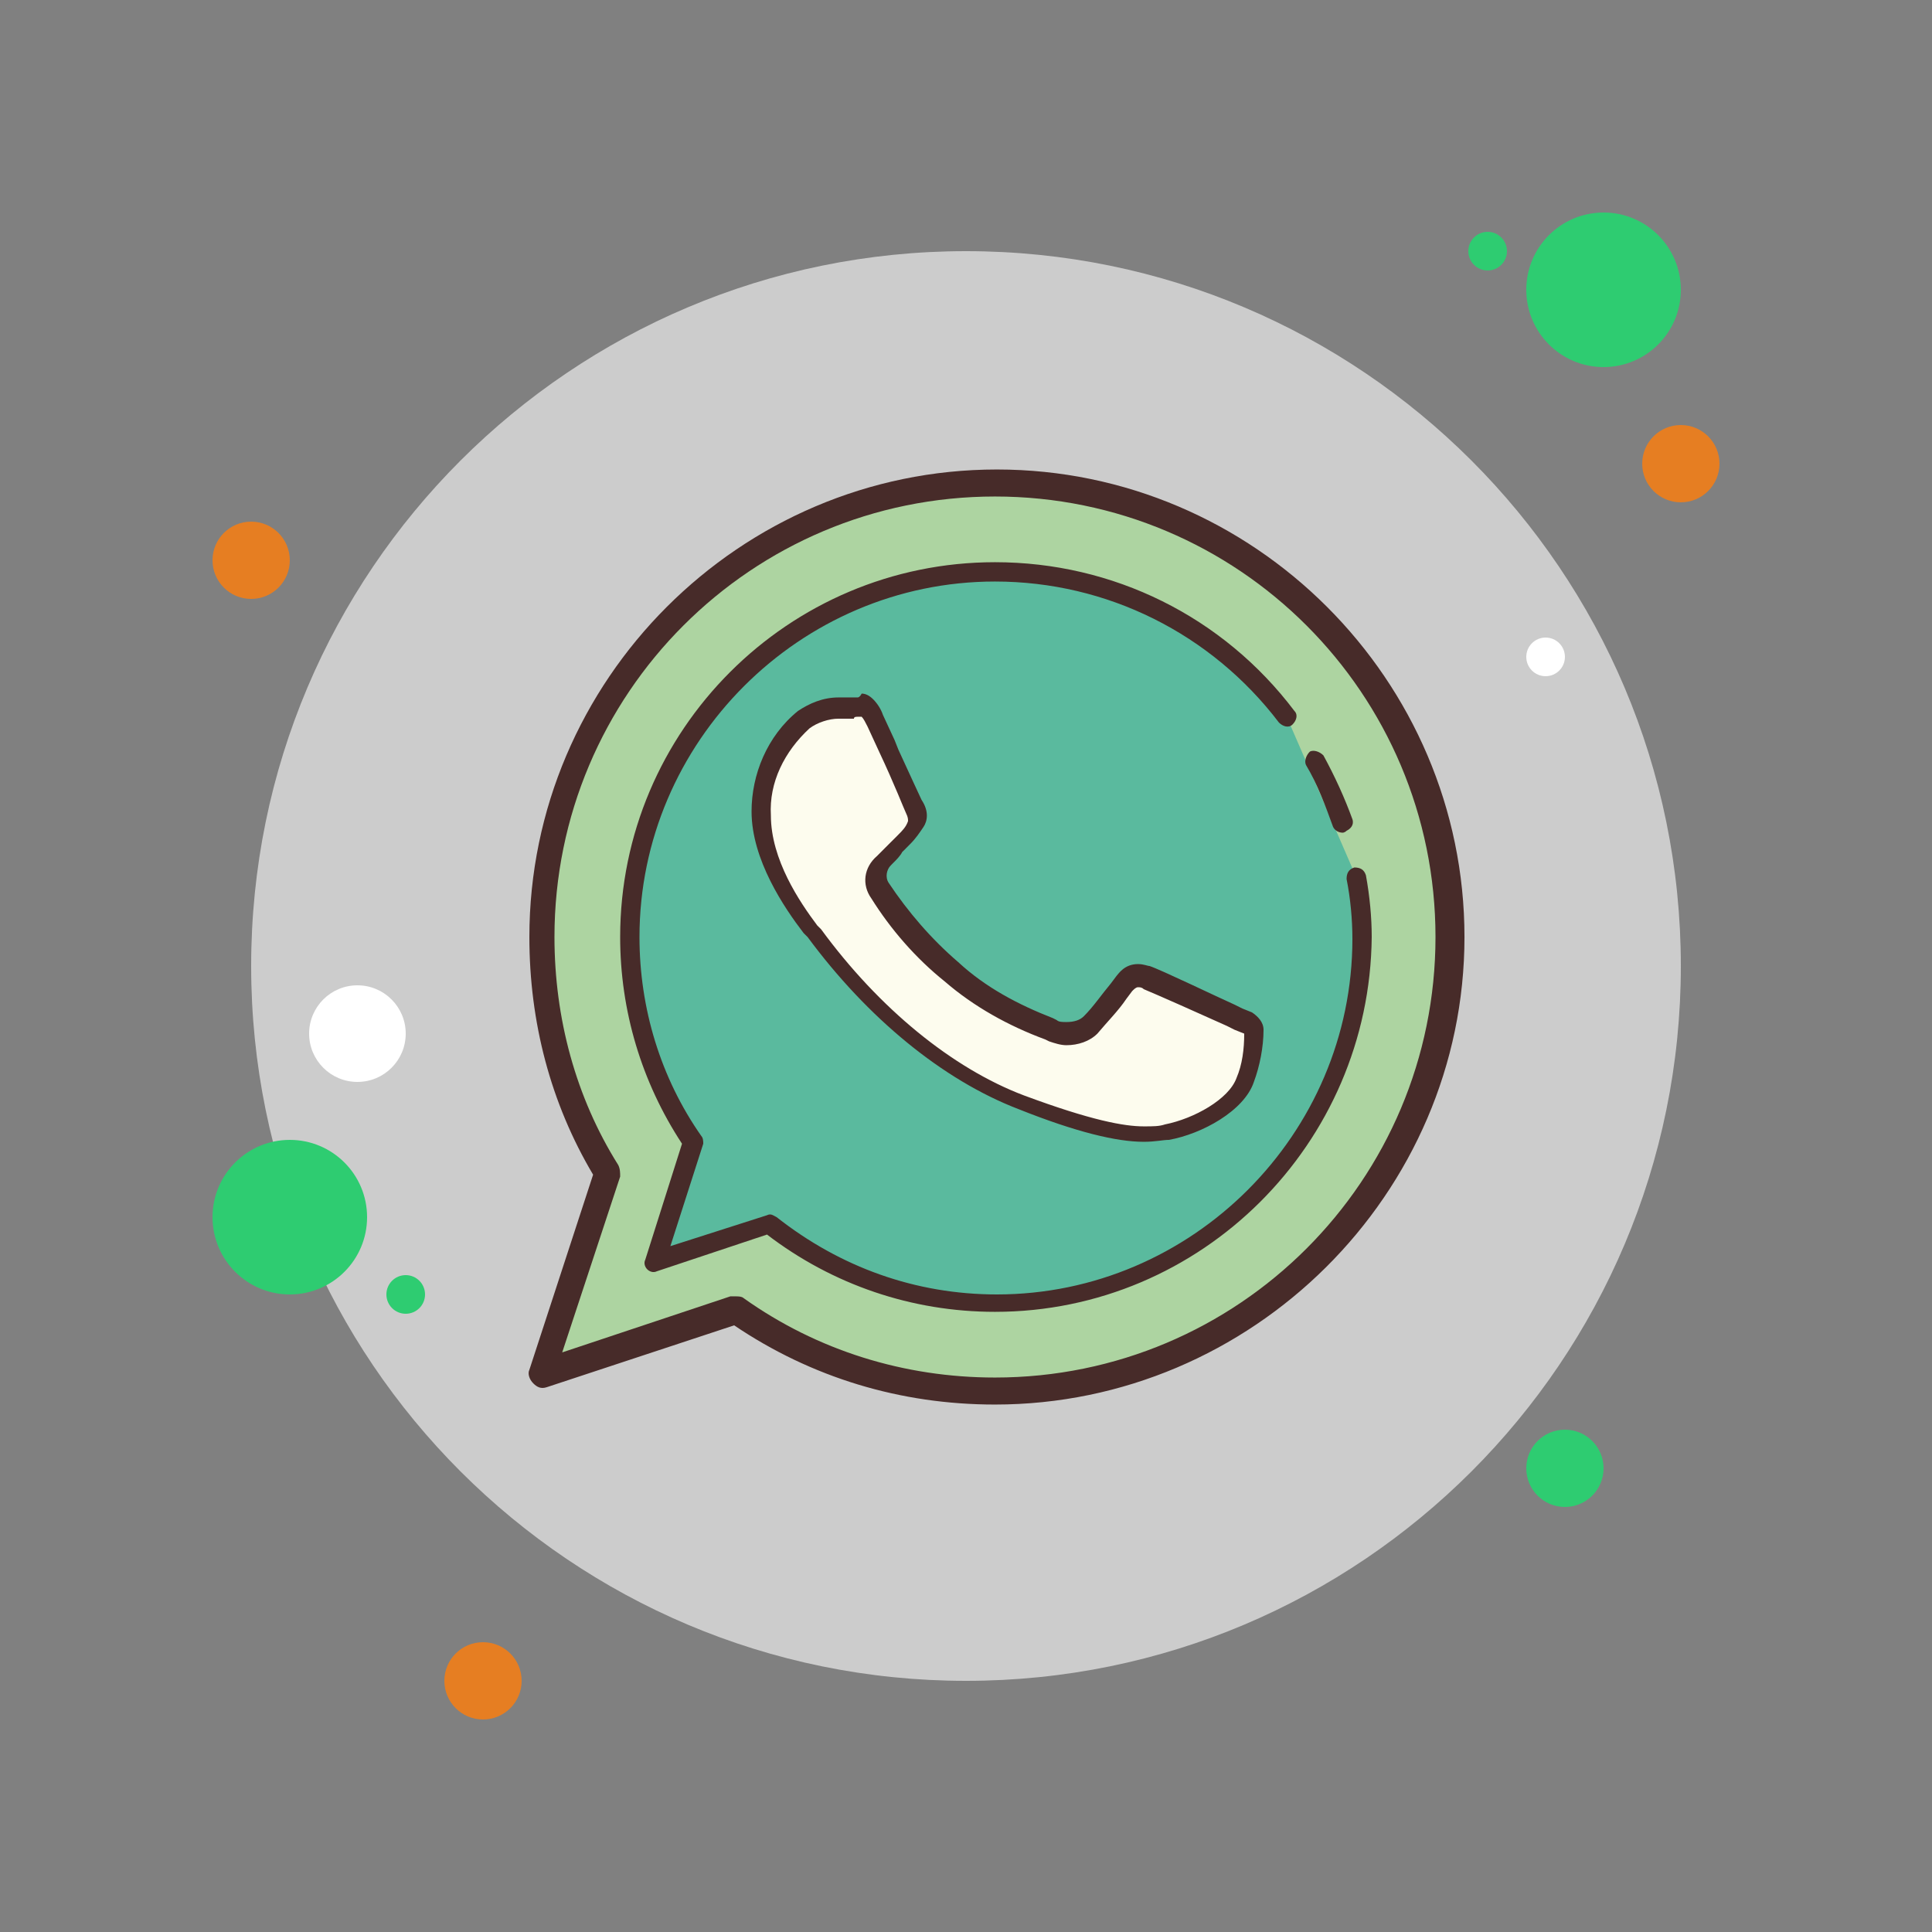 <?xml version="1.0" encoding="UTF-8"?>
<svg xmlns="http://www.w3.org/2000/svg" xmlns:xlink="http://www.w3.org/1999/xlink" viewBox="0 0 200 200" width="200px" height="200px">
<rect x="0" y="0" width="200" height="200" fill="#808080" stroke="none"/>
<g id="surface280302305">
<path style=" stroke:none;fill-rule:nonzero;fill:rgb(90.196%,49.412%,13.333%);fill-opacity:1;" d="M 26 54 C 23.789 54 22 55.789 22 58 C 22 60.211 23.789 62 26 62 C 28.211 62 30 60.211 30 58 C 30 55.789 28.211 54 26 54 Z M 26 54 "/>
<path style=" stroke:none;fill-rule:nonzero;fill:rgb(18.039%,80%,44.314%);fill-opacity:1;" d="M 154 24 C 152.895 24 152 24.895 152 26 C 152 27.105 152.895 28 154 28 C 155.105 28 156 27.105 156 26 C 156 24.895 155.105 24 154 24 Z M 154 24 "/>
<path style=" stroke:none;fill-rule:nonzero;fill:rgb(80%,80%,80%);fill-opacity:1;" d="M 100 26 C 59.133 26 26 59.133 26 100 C 26 140.867 59.133 174 100 174 C 140.867 174 174 140.867 174 100 C 174 59.133 140.867 26 100 26 Z M 100 26 "/>
<path style=" stroke:none;fill-rule:nonzero;fill:rgb(18.039%,80%,44.314%);fill-opacity:1;" d="M 166 22 C 161.582 22 158 25.582 158 30 C 158 34.418 161.582 38 166 38 C 170.418 38 174 34.418 174 30 C 174 25.582 170.418 22 166 22 Z M 166 22 "/>
<path style=" stroke:none;fill-rule:nonzero;fill:rgb(90.196%,49.412%,13.333%);fill-opacity:1;" d="M 174 44 C 171.789 44 170 45.789 170 48 C 170 50.211 171.789 52 174 52 C 176.211 52 178 50.211 178 48 C 178 45.789 176.211 44 174 44 Z M 174 44 "/>
<path style=" stroke:none;fill-rule:nonzero;fill:rgb(18.039%,80%,44.314%);fill-opacity:1;" d="M 162 148 C 159.789 148 158 149.789 158 152 C 158 154.211 159.789 156 162 156 C 164.211 156 166 154.211 166 152 C 166 149.789 164.211 148 162 148 Z M 30 118 C 25.582 118 22 121.582 22 126 C 22 130.418 25.582 134 30 134 C 34.418 134 38 130.418 38 126 C 38 121.582 34.418 118 30 118 Z M 30 118 "/>
<path style=" stroke:none;fill-rule:nonzero;fill:rgb(90.196%,49.412%,13.333%);fill-opacity:1;" d="M 50 170 C 47.789 170 46 171.789 46 174 C 46 176.211 47.789 178 50 178 C 52.211 178 54 176.211 54 174 C 54 171.789 52.211 170 50 170 Z M 50 170 "/>
<path style=" stroke:none;fill-rule:nonzero;fill:rgb(100%,100%,100%);fill-opacity:1;" d="M 37 102 C 34.238 102 32 104.238 32 107 C 32 109.762 34.238 112 37 112 C 39.762 112 42 109.762 42 107 C 42 104.238 39.762 102 37 102 Z M 37 102 "/>
<path style=" stroke:none;fill-rule:nonzero;fill:rgb(18.039%,80%,44.314%);fill-opacity:1;" d="M 42 132 C 40.895 132 40 132.895 40 134 C 40 135.105 40.895 136 42 136 C 43.105 136 44 135.105 44 134 C 44 132.895 43.105 132 42 132 Z M 42 132 "/>
<path style=" stroke:none;fill-rule:nonzero;fill:rgb(100%,100%,100%);fill-opacity:1;" d="M 160 66 C 158.895 66 158 66.895 158 68 C 158 69.105 158.895 70 160 70 C 161.105 70 162 69.105 162 68 C 162 66.895 161.105 66 160 66 Z M 160 66 "/>
<path style=" stroke:none;fill-rule:nonzero;fill:rgb(67.843%,83.137%,63.137%);fill-opacity:1;" d="M 103 50 C 77 50 56 71 56 97 C 56 106 58.398 114.199 62.801 121.398 L 56 142.199 L 76.199 135.602 C 83.801 141 93 144 103 144 C 129 144 150 123 150 97 C 150 71 129 50 103 50 Z M 103 50 "/>
<path style=" stroke:none;fill-rule:nonzero;fill:rgb(27.843%,16.863%,16.078%);fill-opacity:1;" d="M 103 145.398 C 93.199 145.398 84 142.602 76 137.199 L 56.602 143.602 C 56 143.801 55.602 143.602 55.199 143.199 C 54.801 142.801 54.602 142.199 54.801 141.801 L 61.398 121.602 C 57 114.199 54.801 105.801 54.801 97 C 54.801 70.398 76.602 48.602 103.199 48.602 C 129.801 48.602 151.602 70.398 151.602 97 C 151.602 123.602 129.602 145.398 103 145.398 Z M 76.199 134.199 C 76.398 134.199 76.801 134.199 77 134.398 C 84.602 139.801 93.602 142.602 103 142.602 C 128.199 142.602 148.602 122.199 148.602 97 C 148.602 71.801 128.199 51.398 103 51.398 C 77.801 51.398 57.398 71.801 57.398 97 C 57.398 105.398 59.602 113.602 64 120.602 C 64.199 121 64.199 121.398 64.199 121.801 L 58.199 140 L 75.602 134.199 C 75.801 134.199 76 134.199 76.199 134.199 Z M 76.199 134.199 "/>
<path style=" stroke:none;fill-rule:nonzero;fill:rgb(35.294%,72.941%,61.961%);fill-opacity:1;" d="M 133.199 74.199 C 126.199 65.199 115.398 59.199 103 59.199 C 82.199 59.199 65.199 76.199 65.199 97 C 65.199 104.801 67.602 112.199 71.801 118.199 L 67.801 130.602 L 79.801 126.801 C 86.199 131.801 94.398 135 103.199 135 C 124 135 141 118 141 97.199 C 141 95 140.801 93 140.398 90.801 "/>
<path style=" stroke:none;fill-rule:nonzero;fill:rgb(27.843%,16.863%,16.078%);fill-opacity:1;" d="M 103 135.801 C 94.398 135.801 86.199 133 79.398 127.801 L 68 131.602 C 67.602 131.801 67.199 131.602 67 131.398 C 66.801 131.199 66.602 130.801 66.801 130.398 L 70.602 118.398 C 66.398 112 64.199 104.602 64.199 97 C 64.199 75.602 81.602 58.199 103 58.199 C 115.199 58.199 126.602 63.801 134 73.602 C 134.398 74 134.199 74.602 133.801 75 C 133.398 75.398 132.801 75.199 132.398 74.801 C 125.398 65.602 114.602 60.199 103 60.199 C 82.801 60.199 66.199 76.801 66.199 97 C 66.199 104.398 68.398 111.602 72.602 117.602 C 72.801 117.801 72.801 118.199 72.801 118.398 L 69.398 129 L 79.398 125.801 C 79.801 125.602 80 125.801 80.398 126 C 87 131.199 94.801 134 103.199 134 C 123.398 134 140 117.398 140 97.199 C 140 95.199 139.801 93 139.398 91 C 139.398 90.398 139.602 90 140.199 89.801 C 140.801 89.801 141.199 90 141.398 90.602 C 141.801 92.801 142 95 142 97 C 141.801 118.398 124.398 135.801 103 135.801 Z M 103 135.801 "/>
<path style=" stroke:none;fill-rule:nonzero;fill:rgb(35.294%,72.941%,61.961%);fill-opacity:1;" d="M 139 85.199 C 138.199 83 137.199 80.801 136.199 78.602 "/>
<path style=" stroke:none;fill-rule:nonzero;fill:rgb(27.843%,16.863%,16.078%);fill-opacity:1;" d="M 139 86.199 C 138.602 86.199 138.199 86 138 85.602 C 137.199 83.398 136.398 81.199 135.199 79.199 C 135 78.801 135.199 78.199 135.602 77.801 C 136 77.602 136.602 77.801 137 78.199 C 138.199 80.398 139.199 82.602 140 84.801 C 140.199 85.398 139.801 85.801 139.398 86 C 139.199 86.199 139 86.199 139 86.199 Z M 139 86.199 "/>
<path style=" stroke:none;fill-rule:nonzero;fill:rgb(99.216%,98.824%,93.333%);fill-opacity:1;" d="M 118.199 117.398 C 115.398 117.398 111.398 116.398 105.602 114 C 98 111 90.398 104.801 84.199 96.398 L 83.801 96 C 82 93.602 78.801 88.801 78.801 84 C 78.602 80.398 80.199 76.801 83.199 74.398 C 84.199 73.602 85.602 73.199 86.801 73.199 L 88.602 73.199 C 88.602 73.199 88.801 73.199 89 73.199 C 89.199 73.199 89.199 73.199 89.398 73.199 C 89.602 73.199 89.801 73.398 90 73.602 C 90.398 74 90.602 74.398 90.801 75 L 92.398 78.398 C 93.602 81 94.602 83.398 94.801 83.602 C 95 83.801 95.398 84.602 95 85.398 C 94.602 86 94.199 86.602 93.801 87 C 93.602 87.398 93.398 87.602 93.199 87.801 L 92.602 88 C 92.398 88.199 91.801 88.801 91.398 89.199 C 90.398 90.199 90.199 91.398 90.801 92.398 C 92.801 95.602 95.199 98.398 98.199 100.801 C 101.199 103.398 104.602 105.398 108.398 106.801 L 108.801 107 C 109.199 107.199 109.801 107.398 110.398 107.398 C 111.398 107.398 112.199 107 112.801 106.398 C 113.801 105.199 114.801 104 115.801 102.801 L 116.398 102 C 116.602 101.801 117 101.199 117.801 101.199 C 118 101.199 118.398 101.199 118.602 101.398 C 119.602 101.801 125.199 104.199 127.199 105.199 L 128 105.602 L 129 106 C 129.398 106.199 129.602 106.398 129.602 106.801 C 129.602 108.602 129.398 110.199 128.801 111.801 C 127.801 114.199 123.801 116.602 120.602 117.199 C 120 117.398 119.199 117.398 118.199 117.398 Z M 118.199 117.398 "/>
<path style=" stroke:none;fill-rule:nonzero;fill:rgb(27.843%,16.863%,16.078%);fill-opacity:1;" d="M 88.801 74.199 C 89 74.199 89 74.199 89.199 74.199 C 89.398 74.398 89.602 74.801 89.801 75.199 L 91 77.801 C 92.602 81.199 93.602 83.801 93.801 84.199 C 94 84.602 94 84.801 94 85 C 93.801 85.602 93.398 86 93 86.398 L 92.801 86.602 C 92.602 86.801 92.199 87.199 92 87.398 C 91.801 87.602 91.199 88.199 90.801 88.602 C 89.398 89.801 89.199 91.602 90.199 93 C 92.199 96.199 94.801 99.199 97.801 101.602 C 100.801 104.199 104.398 106.199 108.199 107.602 L 108.602 107.801 C 109.199 108 109.801 108.199 110.398 108.199 C 111.602 108.199 112.801 107.801 113.602 107 C 114.602 105.801 115.801 104.602 116.602 103.398 L 117.199 102.602 C 117.398 102.398 117.602 102.199 117.801 102.199 C 118 102.199 118.199 102.199 118.398 102.398 C 119.398 102.801 124.801 105.199 127 106.199 L 127.801 106.602 L 128.801 107 C 128.801 108.602 128.602 110.199 128 111.602 C 127.199 113.801 123.602 115.801 120.602 116.398 C 120 116.602 119.398 116.602 118.398 116.602 C 116.398 116.602 113 116 106 113.398 C 98.602 110.602 91 104.398 85 96.199 L 84.602 95.801 C 82.801 93.398 79.801 89 79.801 84.398 C 79.602 81 81.199 77.801 83.801 75.398 C 84.602 74.801 85.801 74.398 86.801 74.398 L 87 74.398 C 87.602 74.398 88 74.398 88.398 74.398 C 88.398 74.199 88.602 74.199 88.801 74.199 M 88.801 72.199 C 88.602 72.199 88.602 72.199 88.398 72.199 L 87.199 72.199 C 87 72.199 87 72.199 86.801 72.199 C 85.199 72.199 83.801 72.801 82.602 73.602 C 79.398 76.199 77.801 80.199 77.801 84 C 77.801 89 81.199 94 83.199 96.602 L 83.602 97 C 89.801 105.398 97.602 111.801 105.398 114.801 C 111.398 117.199 115.602 118.199 118.398 118.199 C 119.602 118.199 120.398 118 121 118 C 124.398 117.398 128.801 115 129.801 112 C 130.398 110.398 130.801 108.398 130.801 106.602 C 130.801 105.801 130.199 105.199 129.602 104.801 L 128.602 104.398 L 127.801 104 C 126 103.199 120.199 100.398 119 100 C 118.801 100 118.398 99.801 117.801 99.801 C 116.398 99.801 115.801 100.801 115.602 101 L 115 101.801 C 114 103 113.199 104.199 112.199 105.199 C 111.801 105.602 111.199 105.801 110.398 105.801 C 110 105.801 109.602 105.801 109.398 105.602 L 109 105.398 C 105.398 104 102 102.199 99.199 99.602 C 96.398 97.199 94 94.398 92 91.398 C 91.602 90.801 91.801 90 92.199 89.602 L 92.398 89.398 C 92.801 89 93.199 88.602 93.398 88.199 L 93.602 88 C 93.801 87.801 94 87.602 94.199 87.398 C 94.801 86.801 95.199 86.199 95.602 85.602 C 96 85 96.199 84 95.398 82.801 C 95.199 82.398 94.199 80.199 93 77.602 L 92.602 76.602 L 91.398 74 C 91.199 73.398 90.801 72.801 90.398 72.398 C 90 72 89.602 71.801 89.199 71.801 C 89 72.199 88.801 72.199 88.801 72.199 Z M 88.801 72.199 "/>
</g>
</svg>

